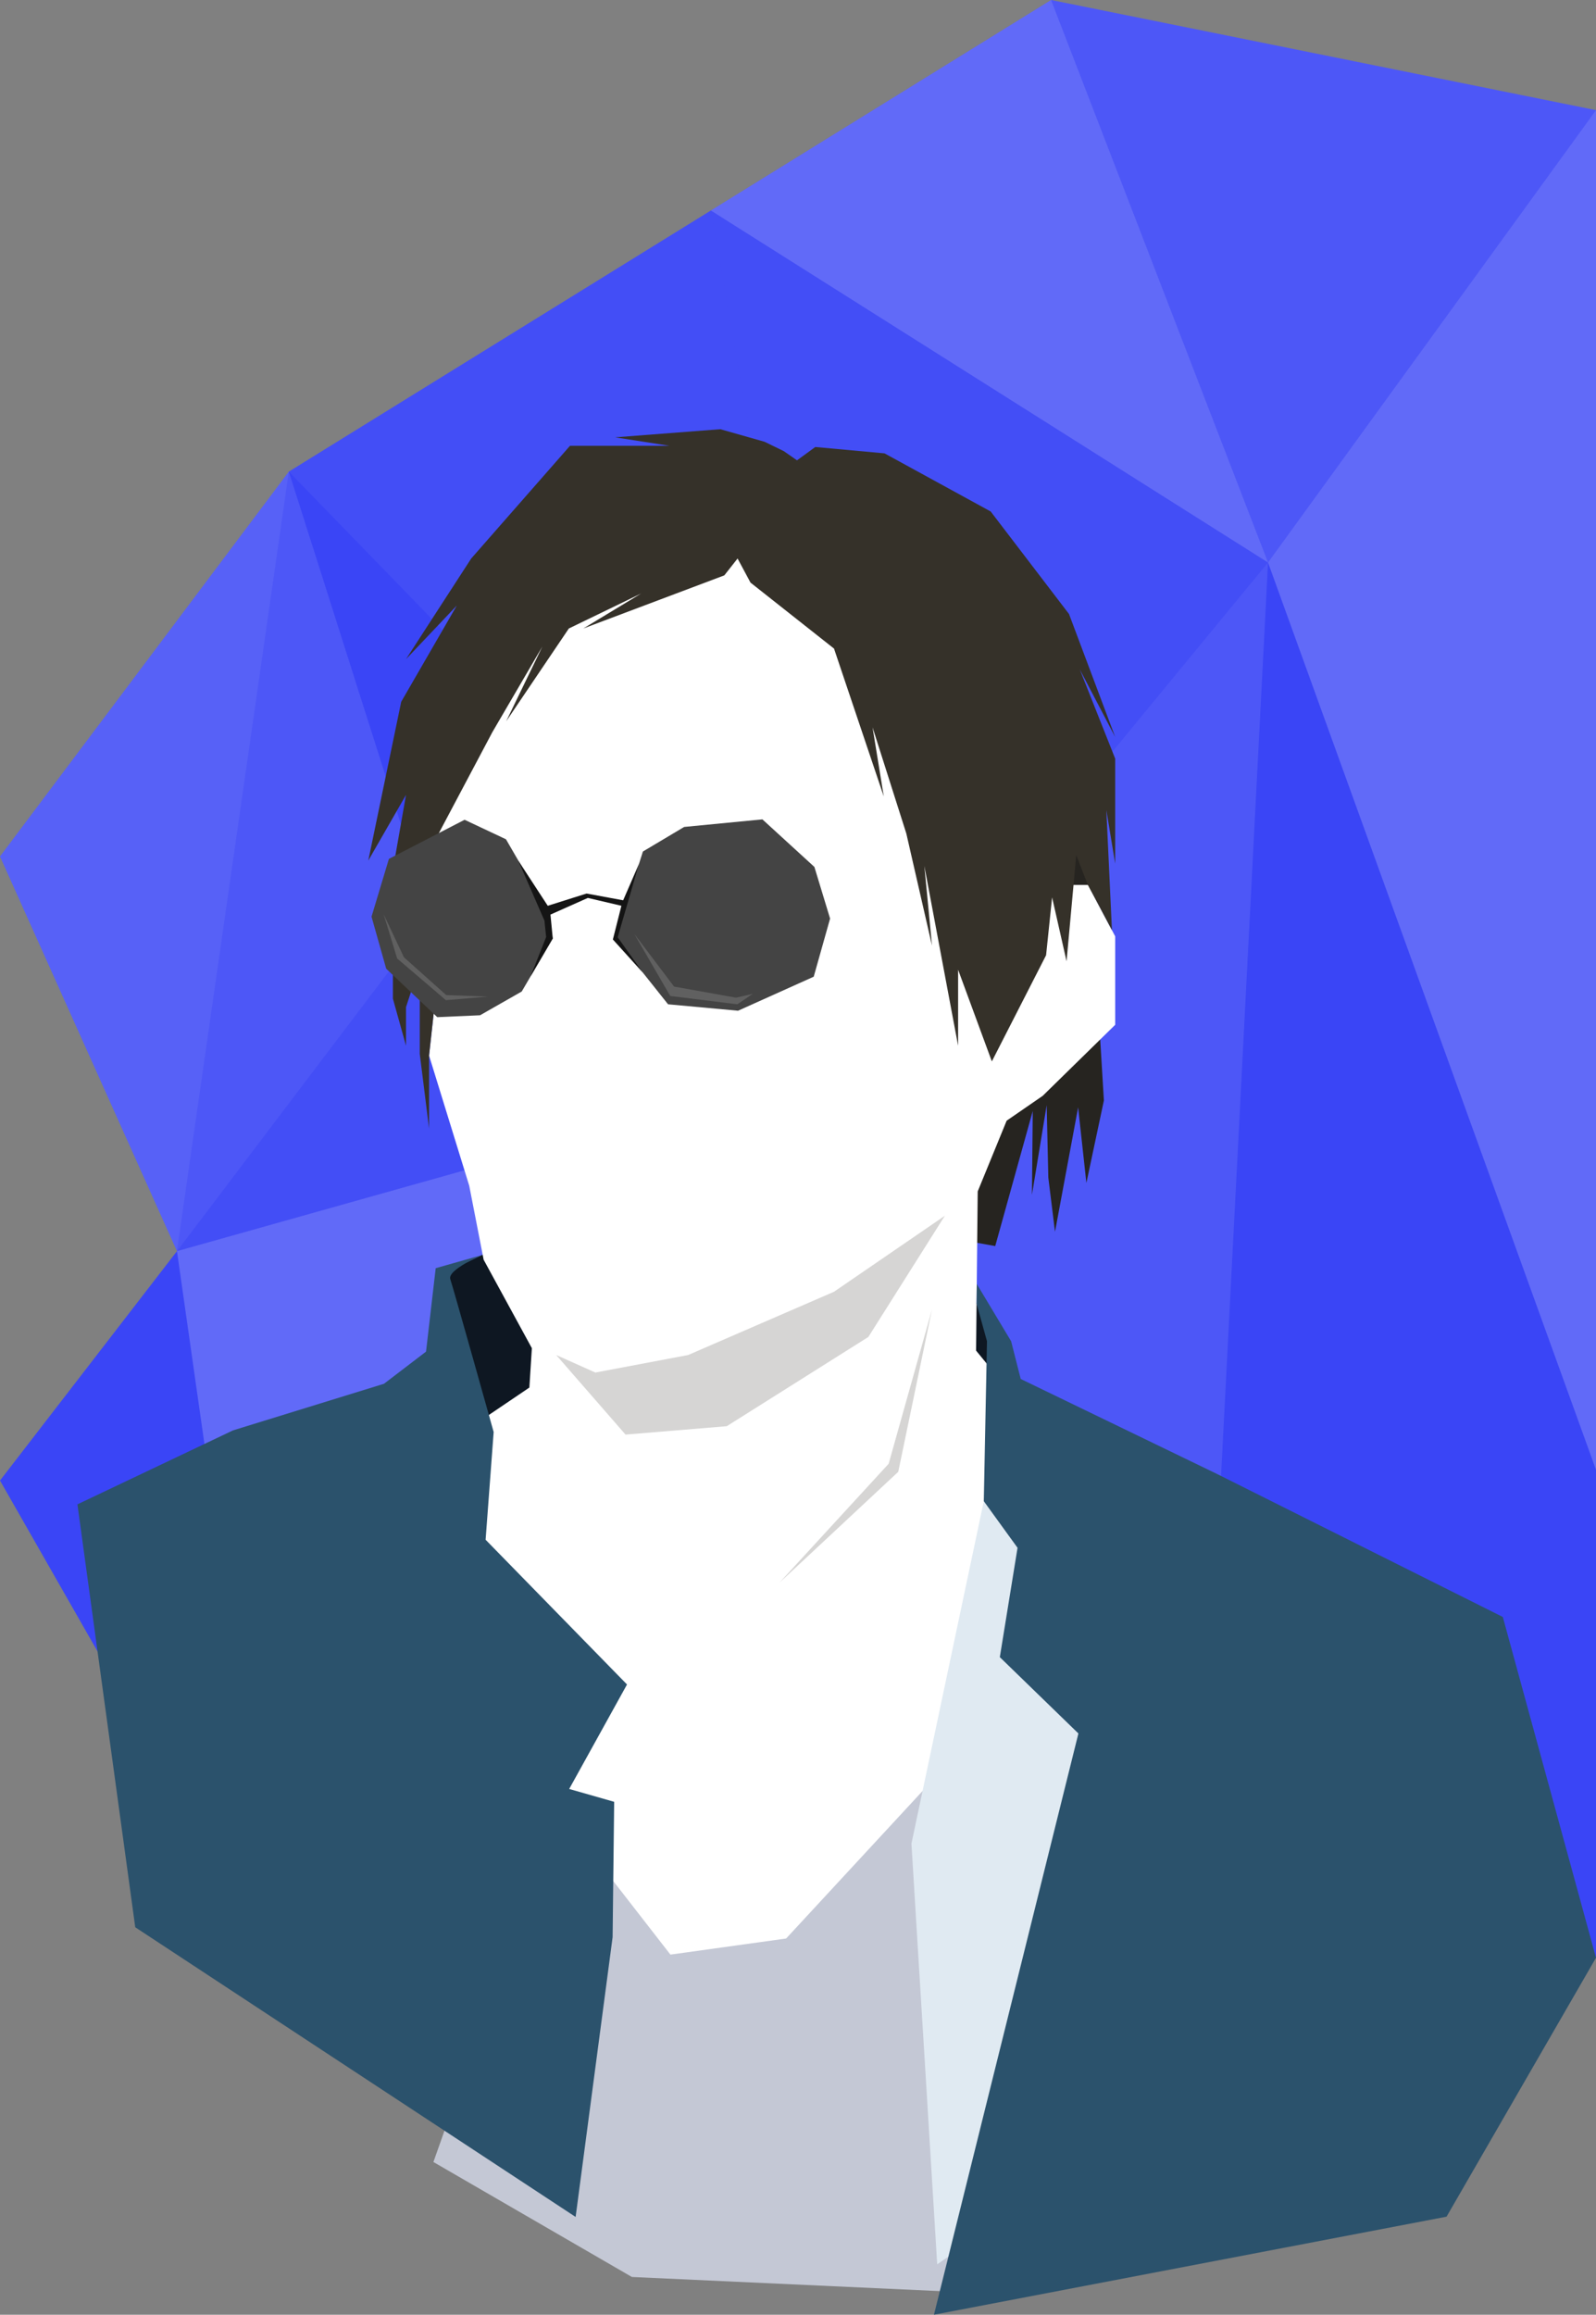 <svg id="Capa_2" data-name="Capa 2" xmlns="http://www.w3.org/2000/svg" viewBox="0 0 236.01 342.08"><rect x="0" y="0" width="236.01" height="342.08" fill="#808080" stroke="none"/><defs><style>.cls-1{fill:#3a45f6;}.cls-2,.cls-3,.cls-4,.cls-5,.cls-8{fill:#fff;}.cls-2{opacity:0.1;}.cls-12,.cls-3{opacity:0.2;}.cls-4{opacity:0.15;}.cls-5{opacity:0.05;}.cls-6{fill:#262420;}.cls-7{fill:#0e1722;}.cls-9{fill:#c4c8d5;}.cls-10{fill:#e0eaf2;}.cls-11{fill:#2b526c;}.cls-12,.cls-13{fill:#353129;}.cls-14{fill:#444;}.cls-15{fill:#141414;}</style></defs><polygon class="cls-1" points="236.01 289.23 236.01 16.28 155.43 0 42.71 69.7 0 126.57 26.17 184.9 0 218.8 44.9 297.42 175.27 321.04 236.01 289.23"/><polygon class="cls-2" points="155.43 0 236.01 16.28 187.51 83.13 155.43 0"/><polygon class="cls-3" points="187.51 83.13 105.12 31.11 155.43 0 187.51 83.13"/><polygon class="cls-3" points="187.51 83.13 236.01 217.21 236.01 16.28 187.51 83.13"/><polygon class="cls-4" points="26.17 184.9 42.71 69.7 0 126.57 26.17 184.9"/><polygon class="cls-5" points="187.51 83.13 127.07 156.55 105.12 31.11 187.51 83.13"/><polygon class="cls-5" points="105.12 31.11 42.71 69.7 127.07 156.55 105.12 31.11"/><polygon class="cls-5" points="127.07 156.55 26.17 184.9 63.63 135.47 127.07 156.55"/><polygon class="cls-2" points="42.71 69.7 63.63 135.47 26.17 184.9 42.71 69.7"/><polygon class="cls-2" points="127.07 156.55 175.27 321.04 187.51 83.13 127.07 156.55"/><polygon class="cls-2" points="45.56 296.04 127.07 156.55 34.35 242.31 45.56 296.04"/><polygon class="cls-3" points="26.17 184.9 34.35 242.31 127.07 156.55 26.17 184.9"/><polygon class="cls-5" points="175.27 321.04 49.43 297.74 149.06 231.62 175.27 321.04"/><polygon class="cls-6" points="160.8 122.37 163.24 162.63 160.65 174.82 159.43 163.65 156.01 182.03 155.02 174.02 154.78 163.32 152.6 176.58 152.72 164.18 147.17 184.15 144.5 183.67 125.27 169.77 160.8 122.37"/><polygon class="cls-7" points="72.74 184.78 142.74 188.73 149.96 205.69 182.28 238 185.61 275.07 53.96 294.56 48.02 219.71 63.94 204.5 65.25 188.34 72.74 184.78"/><path class="cls-8" d="M78.28,205.06,60,217.42,85.89,319.6s62.25-.48,61.54-1.19,5.47-108.36,5.47-108.36l-8.56-10.45.24-23.53,4.28-10.45,5.34-3.68,10.71-10.49V138.38l-4-7.6h-3.33L153,98.7l-14.5-18.54L110.58,67.9,89.19,71.39,69.86,95.13l-7.6,20.44L62,126.74l-.48,3.8,3.8,8.32L63.45,156l5.94,19.24,2.13,10.93,7.13,13.07Z"/><polygon class="cls-9" points="82.51 267.47 99.14 288.86 116.25 286.48 144.29 256.18 147.85 339 93.44 336.5 64.09 319.51 82.51 267.47"/><polygon class="cls-10" points="145.48 221.85 134.78 272.46 138.59 334.63 173.28 310.72 173.28 248.46 145.48 221.85"/><path class="cls-11" d="M71.37,185.45s-5.26,2.18-4.78,3.6S73,211.63,73,211.63l-1.19,15.92,20.91,21.39-8.55,15.44,6.65,1.9-.23,20-5.47,41.35L20,284.82l-8.55-62.5,23-10.93,22.33-6.89L63,199.75l1.43-12.33Z"/><polygon class="cls-11" points="144.44 189.75 149.52 198.21 150.94 203.79 179.93 217.81 222.23 238.96 236.01 289.33 213.91 327.59 138.11 342.08 159.47 256.18 147.85 244.9 150.47 228.74 145.48 221.85 145.95 198.21 144.41 192.65 144.44 189.75"/><polygon class="cls-12" points="82.25 200.25 88.04 202.84 101.76 200.25 123.33 190.9 139.72 179.67 128.41 197.58 107.47 210.77 92.5 212.01 82.25 200.25"/><polygon class="cls-12" points="137.82 193.51 132.83 217.51 115.25 233.91 131.41 216.32 137.82 193.51"/><polygon class="cls-13" points="109.07 82.54 110.98 86.1 123.33 95.85 130.69 117.71 129.03 107.49 134.02 123.17 137.82 139.75 136.69 127.98 141.68 154.54 141.68 143.31 146.67 156.86 154.69 141.17 155.58 132.62 157.72 142.06 159.15 126.38 160.87 130.78 164.43 137.47 163.6 119.7 164.91 127.63 164.91 112.12 159.68 98.94 164.91 108.92 158.08 90.74 146.5 75.59 130.8 67 120.56 66.06 113.25 71.39 109.07 82.54"/><polygon class="cls-13" points="109.07 82.54 107.11 85.03 86.26 92.88 94.81 87.71 84.12 92.88 74.85 106.6 80.2 95.55 72.81 108.2 63.8 125.19 62.07 131.69 65.34 138.86 63.45 155.97 63.45 166.78 62.07 155.73 62.07 145.99 62.07 142.6 60.04 148.84 60.04 154.54 58.1 147.59 58.1 134.94 58.1 128.52 60.04 117.47 54.46 127.18 59.33 103.71 67.55 89.49 60.04 97.41 69.68 82.54 84.29 65.88 98.99 65.88 90.97 64.63 106.52 63.43 113.07 65.29 115.92 66.68 118.73 68.64 111.7 82.27 109.07 82.54"/><polygon class="cls-14" points="112.74 121.09 120.43 128.12 122.75 135.75 120.33 144.34 109.14 149.37 98.79 148.42 91.01 138.65 95.07 125.84 101.17 122.21 112.74 121.09"/><polygon class="cls-14" points="64.66 150.32 57.11 143.16 54.94 135.47 57.51 126.93 68.7 121.15 74.82 124.03 80.57 133.95 81.74 138.69 77.15 146.53 70.99 150.04 64.66 150.32"/><polygon class="cls-15" points="94.51 127.62 92.15 133.05 86.74 132.05 81 133.86 76.64 127.18 80.51 136.05 80.76 138.48 78.46 144.29 81.74 138.69 81.4 135.16 86.93 132.7 91.89 133.86 90.63 138.84 95.07 143.75 91.34 138.51 94.51 127.62"/><polygon class="cls-4" points="72.16 147.28 65.94 147.81 58.73 141.65 56.74 135.13 59.73 141.47 65.99 147.06 72.16 147.28"/><polygon class="cls-4" points="93.8 138.02 99.68 145.8 108.85 147.44 111.32 146.87 109.04 148.42 99.11 147.19 93.8 138.02"/></svg>
